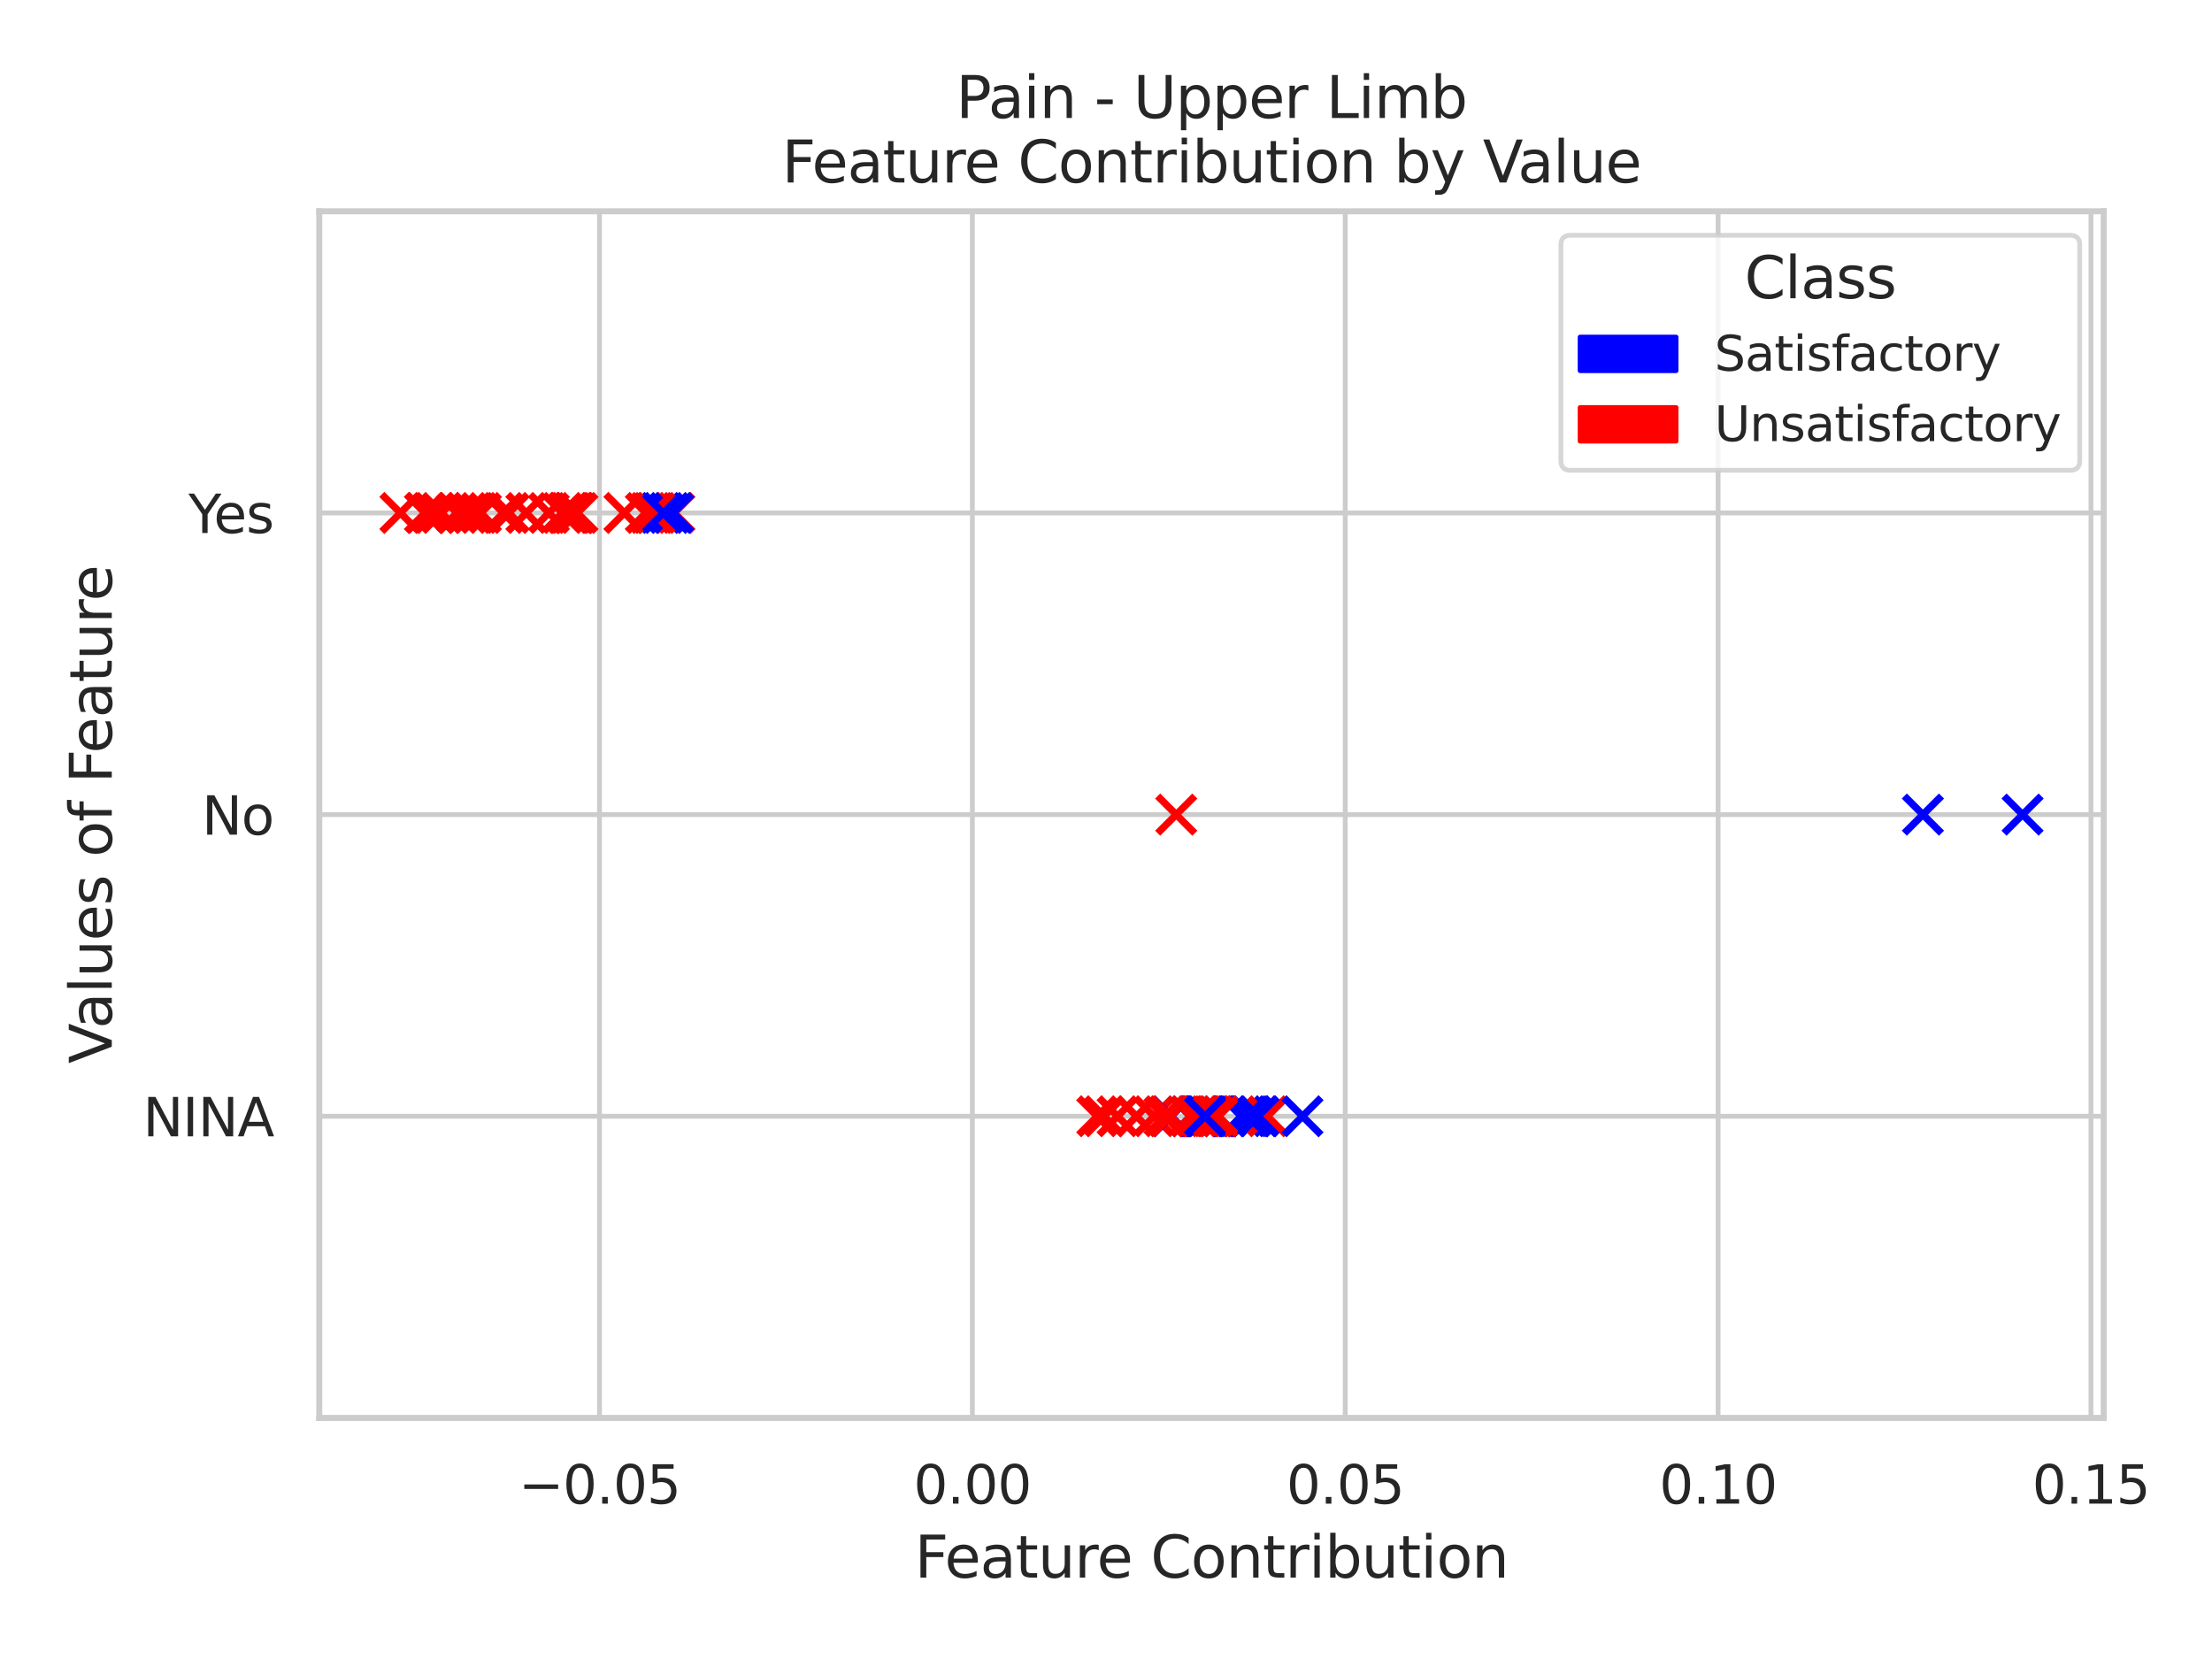 <?xml version="1.0" encoding="utf-8" standalone="no"?>
<!DOCTYPE svg PUBLIC "-//W3C//DTD SVG 1.1//EN"
  "http://www.w3.org/Graphics/SVG/1.1/DTD/svg11.dtd">
<svg xmlns:xlink="http://www.w3.org/1999/xlink" width="460.8pt" height="345.6pt" viewBox="0 0 460.8 345.6" xmlns="http://www.w3.org/2000/svg" version="1.1">
 <defs>
  <style type="text/css">*{stroke-linejoin: round; stroke-linecap: butt}</style>
 </defs>
 <g id="figure_1">
  <g id="patch_1">
   <path d="M 0 345.6 
L 460.8 345.6 
L 460.8 0 
L 0 0 
z
" style="fill: #ffffff"/>
  </g>
  <g id="axes_1">
   <g id="patch_2">
    <path d="M 66.51 295.38 
L 438.239 295.38 
L 438.239 44.016 
L 66.51 44.016 
z
" style="fill: #ffffff"/>
   </g>
   <g id="matplotlib.axis_1">
    <g id="xtick_1">
     <g id="line2d_1">
      <path d="M 124.884 295.38 
L 124.884 44.016 
" clip-path="url(#pc1d605441b)" style="fill: none; stroke: #cccccc; stroke-linecap: round"/>
     </g>
     <g id="text_1">
      <!-- −0.05 -->
      <g style="fill: #262626" transform="translate(108.029 313.238)scale(0.11 -0.11)">
       <defs>
        <path id="DejaVuSans-2212" d="M 678 2272 
L 4684 2272 
L 4684 1741 
L 678 1741 
L 678 2272 
z
" transform="scale(0.016)"/>
        <path id="DejaVuSans-30" d="M 2034 4250 
Q 1547 4250 1301 3770 
Q 1056 3291 1056 2328 
Q 1056 1369 1301 889 
Q 1547 409 2034 409 
Q 2525 409 2770 889 
Q 3016 1369 3016 2328 
Q 3016 3291 2770 3770 
Q 2525 4250 2034 4250 
z
M 2034 4750 
Q 2819 4750 3233 4129 
Q 3647 3509 3647 2328 
Q 3647 1150 3233 529 
Q 2819 -91 2034 -91 
Q 1250 -91 836 529 
Q 422 1150 422 2328 
Q 422 3509 836 4129 
Q 1250 4750 2034 4750 
z
" transform="scale(0.016)"/>
        <path id="DejaVuSans-2e" d="M 684 794 
L 1344 794 
L 1344 0 
L 684 0 
L 684 794 
z
" transform="scale(0.016)"/>
        <path id="DejaVuSans-35" d="M 691 4666 
L 3169 4666 
L 3169 4134 
L 1269 4134 
L 1269 2991 
Q 1406 3038 1543 3061 
Q 1681 3084 1819 3084 
Q 2600 3084 3056 2656 
Q 3513 2228 3513 1497 
Q 3513 744 3044 326 
Q 2575 -91 1722 -91 
Q 1428 -91 1123 -41 
Q 819 9 494 109 
L 494 744 
Q 775 591 1075 516 
Q 1375 441 1709 441 
Q 2250 441 2565 725 
Q 2881 1009 2881 1497 
Q 2881 1984 2565 2268 
Q 2250 2553 1709 2553 
Q 1456 2553 1204 2497 
Q 953 2441 691 2322 
L 691 4666 
z
" transform="scale(0.016)"/>
       </defs>
       <use xlink:href="#DejaVuSans-2212"/>
       <use xlink:href="#DejaVuSans-30" x="83.789"/>
       <use xlink:href="#DejaVuSans-2e" x="147.412"/>
       <use xlink:href="#DejaVuSans-30" x="179.199"/>
       <use xlink:href="#DejaVuSans-35" x="242.822"/>
      </g>
     </g>
    </g>
    <g id="xtick_2">
     <g id="line2d_2">
      <path d="M 202.56 295.38 
L 202.56 44.016 
" clip-path="url(#pc1d605441b)" style="fill: none; stroke: #cccccc; stroke-linecap: round"/>
     </g>
     <g id="text_2">
      <!-- 0.00 -->
      <g style="fill: #262626" transform="translate(190.313 313.238)scale(0.11 -0.11)">
       <use xlink:href="#DejaVuSans-30"/>
       <use xlink:href="#DejaVuSans-2e" x="63.623"/>
       <use xlink:href="#DejaVuSans-30" x="95.41"/>
       <use xlink:href="#DejaVuSans-30" x="159.033"/>
      </g>
     </g>
    </g>
    <g id="xtick_3">
     <g id="line2d_3">
      <path d="M 280.235 295.38 
L 280.235 44.016 
" clip-path="url(#pc1d605441b)" style="fill: none; stroke: #cccccc; stroke-linecap: round"/>
     </g>
     <g id="text_3">
      <!-- 0.05 -->
      <g style="fill: #262626" transform="translate(267.989 313.238)scale(0.11 -0.11)">
       <use xlink:href="#DejaVuSans-30"/>
       <use xlink:href="#DejaVuSans-2e" x="63.623"/>
       <use xlink:href="#DejaVuSans-30" x="95.41"/>
       <use xlink:href="#DejaVuSans-35" x="159.033"/>
      </g>
     </g>
    </g>
    <g id="xtick_4">
     <g id="line2d_4">
      <path d="M 357.91 295.38 
L 357.91 44.016 
" clip-path="url(#pc1d605441b)" style="fill: none; stroke: #cccccc; stroke-linecap: round"/>
     </g>
     <g id="text_4">
      <!-- 0.10 -->
      <g style="fill: #262626" transform="translate(345.664 313.238)scale(0.11 -0.11)">
       <defs>
        <path id="DejaVuSans-31" d="M 794 531 
L 1825 531 
L 1825 4091 
L 703 3866 
L 703 4441 
L 1819 4666 
L 2450 4666 
L 2450 531 
L 3481 531 
L 3481 0 
L 794 0 
L 794 531 
z
" transform="scale(0.016)"/>
       </defs>
       <use xlink:href="#DejaVuSans-30"/>
       <use xlink:href="#DejaVuSans-2e" x="63.623"/>
       <use xlink:href="#DejaVuSans-31" x="95.41"/>
       <use xlink:href="#DejaVuSans-30" x="159.033"/>
      </g>
     </g>
    </g>
    <g id="xtick_5">
     <g id="line2d_5">
      <path d="M 435.586 295.38 
L 435.586 44.016 
" clip-path="url(#pc1d605441b)" style="fill: none; stroke: #cccccc; stroke-linecap: round"/>
     </g>
     <g id="text_5">
      <!-- 0.15 -->
      <g style="fill: #262626" transform="translate(423.34 313.238)scale(0.11 -0.11)">
       <use xlink:href="#DejaVuSans-30"/>
       <use xlink:href="#DejaVuSans-2e" x="63.623"/>
       <use xlink:href="#DejaVuSans-31" x="95.41"/>
       <use xlink:href="#DejaVuSans-35" x="159.033"/>
      </g>
     </g>
    </g>
    <g id="text_6">
     <!-- Feature Contribution -->
     <g style="fill: #262626" transform="translate(190.546 328.644)scale(0.12 -0.12)">
      <defs>
       <path id="DejaVuSans-46" d="M 628 4666 
L 3309 4666 
L 3309 4134 
L 1259 4134 
L 1259 2759 
L 3109 2759 
L 3109 2228 
L 1259 2228 
L 1259 0 
L 628 0 
L 628 4666 
z
" transform="scale(0.016)"/>
       <path id="DejaVuSans-65" d="M 3597 1894 
L 3597 1613 
L 953 1613 
Q 991 1019 1311 708 
Q 1631 397 2203 397 
Q 2534 397 2845 478 
Q 3156 559 3463 722 
L 3463 178 
Q 3153 47 2828 -22 
Q 2503 -91 2169 -91 
Q 1331 -91 842 396 
Q 353 884 353 1716 
Q 353 2575 817 3079 
Q 1281 3584 2069 3584 
Q 2775 3584 3186 3129 
Q 3597 2675 3597 1894 
z
M 3022 2063 
Q 3016 2534 2758 2815 
Q 2500 3097 2075 3097 
Q 1594 3097 1305 2825 
Q 1016 2553 972 2059 
L 3022 2063 
z
" transform="scale(0.016)"/>
       <path id="DejaVuSans-61" d="M 2194 1759 
Q 1497 1759 1228 1600 
Q 959 1441 959 1056 
Q 959 750 1161 570 
Q 1363 391 1709 391 
Q 2188 391 2477 730 
Q 2766 1069 2766 1631 
L 2766 1759 
L 2194 1759 
z
M 3341 1997 
L 3341 0 
L 2766 0 
L 2766 531 
Q 2569 213 2275 61 
Q 1981 -91 1556 -91 
Q 1019 -91 701 211 
Q 384 513 384 1019 
Q 384 1609 779 1909 
Q 1175 2209 1959 2209 
L 2766 2209 
L 2766 2266 
Q 2766 2663 2505 2880 
Q 2244 3097 1772 3097 
Q 1472 3097 1187 3025 
Q 903 2953 641 2809 
L 641 3341 
Q 956 3463 1253 3523 
Q 1550 3584 1831 3584 
Q 2591 3584 2966 3190 
Q 3341 2797 3341 1997 
z
" transform="scale(0.016)"/>
       <path id="DejaVuSans-74" d="M 1172 4494 
L 1172 3500 
L 2356 3500 
L 2356 3053 
L 1172 3053 
L 1172 1153 
Q 1172 725 1289 603 
Q 1406 481 1766 481 
L 2356 481 
L 2356 0 
L 1766 0 
Q 1100 0 847 248 
Q 594 497 594 1153 
L 594 3053 
L 172 3053 
L 172 3500 
L 594 3500 
L 594 4494 
L 1172 4494 
z
" transform="scale(0.016)"/>
       <path id="DejaVuSans-75" d="M 544 1381 
L 544 3500 
L 1119 3500 
L 1119 1403 
Q 1119 906 1312 657 
Q 1506 409 1894 409 
Q 2359 409 2629 706 
Q 2900 1003 2900 1516 
L 2900 3500 
L 3475 3500 
L 3475 0 
L 2900 0 
L 2900 538 
Q 2691 219 2414 64 
Q 2138 -91 1772 -91 
Q 1169 -91 856 284 
Q 544 659 544 1381 
z
M 1991 3584 
L 1991 3584 
z
" transform="scale(0.016)"/>
       <path id="DejaVuSans-72" d="M 2631 2963 
Q 2534 3019 2420 3045 
Q 2306 3072 2169 3072 
Q 1681 3072 1420 2755 
Q 1159 2438 1159 1844 
L 1159 0 
L 581 0 
L 581 3500 
L 1159 3500 
L 1159 2956 
Q 1341 3275 1631 3429 
Q 1922 3584 2338 3584 
Q 2397 3584 2469 3576 
Q 2541 3569 2628 3553 
L 2631 2963 
z
" transform="scale(0.016)"/>
       <path id="DejaVuSans-20" transform="scale(0.016)"/>
       <path id="DejaVuSans-43" d="M 4122 4306 
L 4122 3641 
Q 3803 3938 3442 4084 
Q 3081 4231 2675 4231 
Q 1875 4231 1450 3742 
Q 1025 3253 1025 2328 
Q 1025 1406 1450 917 
Q 1875 428 2675 428 
Q 3081 428 3442 575 
Q 3803 722 4122 1019 
L 4122 359 
Q 3791 134 3420 21 
Q 3050 -91 2638 -91 
Q 1578 -91 968 557 
Q 359 1206 359 2328 
Q 359 3453 968 4101 
Q 1578 4750 2638 4750 
Q 3056 4750 3426 4639 
Q 3797 4528 4122 4306 
z
" transform="scale(0.016)"/>
       <path id="DejaVuSans-6f" d="M 1959 3097 
Q 1497 3097 1228 2736 
Q 959 2375 959 1747 
Q 959 1119 1226 758 
Q 1494 397 1959 397 
Q 2419 397 2687 759 
Q 2956 1122 2956 1747 
Q 2956 2369 2687 2733 
Q 2419 3097 1959 3097 
z
M 1959 3584 
Q 2709 3584 3137 3096 
Q 3566 2609 3566 1747 
Q 3566 888 3137 398 
Q 2709 -91 1959 -91 
Q 1206 -91 779 398 
Q 353 888 353 1747 
Q 353 2609 779 3096 
Q 1206 3584 1959 3584 
z
" transform="scale(0.016)"/>
       <path id="DejaVuSans-6e" d="M 3513 2113 
L 3513 0 
L 2938 0 
L 2938 2094 
Q 2938 2591 2744 2837 
Q 2550 3084 2163 3084 
Q 1697 3084 1428 2787 
Q 1159 2491 1159 1978 
L 1159 0 
L 581 0 
L 581 3500 
L 1159 3500 
L 1159 2956 
Q 1366 3272 1645 3428 
Q 1925 3584 2291 3584 
Q 2894 3584 3203 3211 
Q 3513 2838 3513 2113 
z
" transform="scale(0.016)"/>
       <path id="DejaVuSans-69" d="M 603 3500 
L 1178 3500 
L 1178 0 
L 603 0 
L 603 3500 
z
M 603 4863 
L 1178 4863 
L 1178 4134 
L 603 4134 
L 603 4863 
z
" transform="scale(0.016)"/>
       <path id="DejaVuSans-62" d="M 3116 1747 
Q 3116 2381 2855 2742 
Q 2594 3103 2138 3103 
Q 1681 3103 1420 2742 
Q 1159 2381 1159 1747 
Q 1159 1113 1420 752 
Q 1681 391 2138 391 
Q 2594 391 2855 752 
Q 3116 1113 3116 1747 
z
M 1159 2969 
Q 1341 3281 1617 3432 
Q 1894 3584 2278 3584 
Q 2916 3584 3314 3078 
Q 3713 2572 3713 1747 
Q 3713 922 3314 415 
Q 2916 -91 2278 -91 
Q 1894 -91 1617 61 
Q 1341 213 1159 525 
L 1159 0 
L 581 0 
L 581 4863 
L 1159 4863 
L 1159 2969 
z
" transform="scale(0.016)"/>
      </defs>
      <use xlink:href="#DejaVuSans-46"/>
      <use xlink:href="#DejaVuSans-65" x="52.02"/>
      <use xlink:href="#DejaVuSans-61" x="113.543"/>
      <use xlink:href="#DejaVuSans-74" x="174.822"/>
      <use xlink:href="#DejaVuSans-75" x="214.031"/>
      <use xlink:href="#DejaVuSans-72" x="277.41"/>
      <use xlink:href="#DejaVuSans-65" x="316.273"/>
      <use xlink:href="#DejaVuSans-20" x="377.797"/>
      <use xlink:href="#DejaVuSans-43" x="409.584"/>
      <use xlink:href="#DejaVuSans-6f" x="479.408"/>
      <use xlink:href="#DejaVuSans-6e" x="540.59"/>
      <use xlink:href="#DejaVuSans-74" x="603.969"/>
      <use xlink:href="#DejaVuSans-72" x="643.178"/>
      <use xlink:href="#DejaVuSans-69" x="684.291"/>
      <use xlink:href="#DejaVuSans-62" x="712.074"/>
      <use xlink:href="#DejaVuSans-75" x="775.551"/>
      <use xlink:href="#DejaVuSans-74" x="838.93"/>
      <use xlink:href="#DejaVuSans-69" x="878.139"/>
      <use xlink:href="#DejaVuSans-6f" x="905.922"/>
      <use xlink:href="#DejaVuSans-6e" x="967.104"/>
     </g>
    </g>
   </g>
   <g id="matplotlib.axis_2">
    <g id="ytick_1">
     <g id="line2d_6">
      <path d="M 66.51 295.38 
L 438.239 295.38 
" clip-path="url(#pc1d605441b)" style="fill: none; stroke: #cccccc; stroke-linecap: round"/>
     </g>
    </g>
    <g id="ytick_2">
     <g id="line2d_7">
      <path d="M 66.51 232.539 
L 438.239 232.539 
" clip-path="url(#pc1d605441b)" style="fill: none; stroke: #cccccc; stroke-linecap: round"/>
     </g>
     <g id="text_7">
      <!-- NINA -->
      <g style="fill: #262626" transform="translate(29.782 236.718)scale(0.11 -0.11)">
       <defs>
        <path id="DejaVuSans-4e" d="M 628 4666 
L 1478 4666 
L 3547 763 
L 3547 4666 
L 4159 4666 
L 4159 0 
L 3309 0 
L 1241 3903 
L 1241 0 
L 628 0 
L 628 4666 
z
" transform="scale(0.016)"/>
        <path id="DejaVuSans-49" d="M 628 4666 
L 1259 4666 
L 1259 0 
L 628 0 
L 628 4666 
z
" transform="scale(0.016)"/>
        <path id="DejaVuSans-41" d="M 2188 4044 
L 1331 1722 
L 3047 1722 
L 2188 4044 
z
M 1831 4666 
L 2547 4666 
L 4325 0 
L 3669 0 
L 3244 1197 
L 1141 1197 
L 716 0 
L 50 0 
L 1831 4666 
z
" transform="scale(0.016)"/>
       </defs>
       <use xlink:href="#DejaVuSans-4e"/>
       <use xlink:href="#DejaVuSans-49" x="74.805"/>
       <use xlink:href="#DejaVuSans-4e" x="104.297"/>
       <use xlink:href="#DejaVuSans-41" x="179.102"/>
      </g>
     </g>
    </g>
    <g id="ytick_3">
     <g id="line2d_8">
      <path d="M 66.51 169.698 
L 438.239 169.698 
" clip-path="url(#pc1d605441b)" style="fill: none; stroke: #cccccc; stroke-linecap: round"/>
     </g>
     <g id="text_8">
      <!-- No -->
      <g style="fill: #262626" transform="translate(42.05 173.877)scale(0.11 -0.11)">
       <use xlink:href="#DejaVuSans-4e"/>
       <use xlink:href="#DejaVuSans-6f" x="74.805"/>
      </g>
     </g>
    </g>
    <g id="ytick_4">
     <g id="line2d_9">
      <path d="M 66.51 106.857 
L 438.239 106.857 
" clip-path="url(#pc1d605441b)" style="fill: none; stroke: #cccccc; stroke-linecap: round"/>
     </g>
     <g id="text_9">
      <!-- Yes -->
      <g style="fill: #262626" transform="translate(39.25 111.036)scale(0.11 -0.11)">
       <defs>
        <path id="DejaVuSans-59" d="M -13 4666 
L 666 4666 
L 1959 2747 
L 3244 4666 
L 3922 4666 
L 2272 2222 
L 2272 0 
L 1638 0 
L 1638 2222 
L -13 4666 
z
" transform="scale(0.016)"/>
        <path id="DejaVuSans-73" d="M 2834 3397 
L 2834 2853 
Q 2591 2978 2328 3040 
Q 2066 3103 1784 3103 
Q 1356 3103 1142 2972 
Q 928 2841 928 2578 
Q 928 2378 1081 2264 
Q 1234 2150 1697 2047 
L 1894 2003 
Q 2506 1872 2764 1633 
Q 3022 1394 3022 966 
Q 3022 478 2636 193 
Q 2250 -91 1575 -91 
Q 1294 -91 989 -36 
Q 684 19 347 128 
L 347 722 
Q 666 556 975 473 
Q 1284 391 1588 391 
Q 1994 391 2212 530 
Q 2431 669 2431 922 
Q 2431 1156 2273 1281 
Q 2116 1406 1581 1522 
L 1381 1569 
Q 847 1681 609 1914 
Q 372 2147 372 2553 
Q 372 3047 722 3315 
Q 1072 3584 1716 3584 
Q 2034 3584 2315 3537 
Q 2597 3491 2834 3397 
z
" transform="scale(0.016)"/>
       </defs>
       <use xlink:href="#DejaVuSans-59"/>
       <use xlink:href="#DejaVuSans-65" x="47.834"/>
       <use xlink:href="#DejaVuSans-73" x="109.357"/>
      </g>
     </g>
    </g>
    <g id="ytick_5">
     <g id="line2d_10">
      <path d="M 66.51 44.016 
L 438.239 44.016 
" clip-path="url(#pc1d605441b)" style="fill: none; stroke: #cccccc; stroke-linecap: round"/>
     </g>
    </g>
    <g id="text_10">
     <!-- Values of Feature -->
     <g style="fill: #262626" transform="translate(23.286 221.566)rotate(-90)scale(0.12 -0.12)">
      <defs>
       <path id="DejaVuSans-56" d="M 1831 0 
L 50 4666 
L 709 4666 
L 2188 738 
L 3669 4666 
L 4325 4666 
L 2547 0 
L 1831 0 
z
" transform="scale(0.016)"/>
       <path id="DejaVuSans-6c" d="M 603 4863 
L 1178 4863 
L 1178 0 
L 603 0 
L 603 4863 
z
" transform="scale(0.016)"/>
       <path id="DejaVuSans-66" d="M 2375 4863 
L 2375 4384 
L 1825 4384 
Q 1516 4384 1395 4259 
Q 1275 4134 1275 3809 
L 1275 3500 
L 2222 3500 
L 2222 3053 
L 1275 3053 
L 1275 0 
L 697 0 
L 697 3053 
L 147 3053 
L 147 3500 
L 697 3500 
L 697 3744 
Q 697 4328 969 4595 
Q 1241 4863 1831 4863 
L 2375 4863 
z
" transform="scale(0.016)"/>
      </defs>
      <use xlink:href="#DejaVuSans-56"/>
      <use xlink:href="#DejaVuSans-61" x="60.658"/>
      <use xlink:href="#DejaVuSans-6c" x="121.938"/>
      <use xlink:href="#DejaVuSans-75" x="149.721"/>
      <use xlink:href="#DejaVuSans-65" x="213.1"/>
      <use xlink:href="#DejaVuSans-73" x="274.623"/>
      <use xlink:href="#DejaVuSans-20" x="326.723"/>
      <use xlink:href="#DejaVuSans-6f" x="358.51"/>
      <use xlink:href="#DejaVuSans-66" x="419.691"/>
      <use xlink:href="#DejaVuSans-20" x="454.896"/>
      <use xlink:href="#DejaVuSans-46" x="486.684"/>
      <use xlink:href="#DejaVuSans-65" x="538.703"/>
      <use xlink:href="#DejaVuSans-61" x="600.227"/>
      <use xlink:href="#DejaVuSans-74" x="661.506"/>
      <use xlink:href="#DejaVuSans-75" x="700.715"/>
      <use xlink:href="#DejaVuSans-72" x="764.094"/>
      <use xlink:href="#DejaVuSans-65" x="802.957"/>
     </g>
    </g>
   </g>
   <g id="PathCollection_1">
    <path d="M 236.533 236.412 
L 244.279 228.666 
M 236.533 228.666 
L 244.279 236.412 
" clip-path="url(#pc1d605441b)" style="fill: #ff0000; stroke: #ff0000; stroke-width: 1.5"/>
    <path d="M 100.95 110.73 
L 108.696 102.984 
M 100.95 102.984 
L 108.696 110.73 
" clip-path="url(#pc1d605441b)" style="fill: #ff0000; stroke: #ff0000; stroke-width: 1.5"/>
    <path d="M 240.107 236.412 
L 247.853 228.666 
M 240.107 228.666 
L 247.853 236.412 
" clip-path="url(#pc1d605441b)" style="fill: #0000ff; stroke: #0000ff; stroke-width: 1.5"/>
    <path d="M 130.653 110.73 
L 138.399 102.984 
M 130.653 102.984 
L 138.399 110.73 
" clip-path="url(#pc1d605441b)" style="fill: #ff0000; stroke: #ff0000; stroke-width: 1.5"/>
    <path d="M 254.69 236.412 
L 262.435 228.666 
M 254.69 228.666 
L 262.435 236.412 
" clip-path="url(#pc1d605441b)" style="fill: #0000ff; stroke: #0000ff; stroke-width: 1.5"/>
    <path d="M 136.618 110.73 
L 144.364 102.984 
M 136.618 102.984 
L 144.364 110.73 
" clip-path="url(#pc1d605441b)" style="fill: #ff0000; stroke: #ff0000; stroke-width: 1.5"/>
    <path d="M 249.612 236.412 
L 257.358 228.666 
M 249.612 228.666 
L 257.358 236.412 
" clip-path="url(#pc1d605441b)" style="fill: #ff0000; stroke: #ff0000; stroke-width: 1.5"/>
    <path d="M 91.295 110.73 
L 99.041 102.984 
M 91.295 102.984 
L 99.041 110.73 
" clip-path="url(#pc1d605441b)" style="fill: #ff0000; stroke: #ff0000; stroke-width: 1.5"/>
    <path d="M 240.021 236.412 
L 247.767 228.666 
M 240.021 228.666 
L 247.767 236.412 
" clip-path="url(#pc1d605441b)" style="fill: #ff0000; stroke: #ff0000; stroke-width: 1.5"/>
    <path d="M 244.123 236.412 
L 251.869 228.666 
M 244.123 228.666 
L 251.869 236.412 
" clip-path="url(#pc1d605441b)" style="fill: #0000ff; stroke: #0000ff; stroke-width: 1.5"/>
    <path d="M 247.261 236.412 
L 255.007 228.666 
M 247.261 228.666 
L 255.007 236.412 
" clip-path="url(#pc1d605441b)" style="fill: #0000ff; stroke: #0000ff; stroke-width: 1.5"/>
    <path d="M 94.77 110.73 
L 102.516 102.984 
M 94.77 102.984 
L 102.516 110.73 
" clip-path="url(#pc1d605441b)" style="fill: #ff0000; stroke: #ff0000; stroke-width: 1.5"/>
    <path d="M 110.462 110.73 
L 118.208 102.984 
M 110.462 102.984 
L 118.208 110.73 
" clip-path="url(#pc1d605441b)" style="fill: #ff0000; stroke: #ff0000; stroke-width: 1.5"/>
    <path d="M 245.945 236.412 
L 253.691 228.666 
M 245.945 228.666 
L 253.691 236.412 
" clip-path="url(#pc1d605441b)" style="fill: #0000ff; stroke: #0000ff; stroke-width: 1.5"/>
    <path d="M 249.292 236.412 
L 257.038 228.666 
M 249.292 228.666 
L 257.038 236.412 
" clip-path="url(#pc1d605441b)" style="fill: #ff0000; stroke: #ff0000; stroke-width: 1.5"/>
    <path d="M 246.878 236.412 
L 254.624 228.666 
M 246.878 228.666 
L 254.624 236.412 
" clip-path="url(#pc1d605441b)" style="fill: #0000ff; stroke: #0000ff; stroke-width: 1.5"/>
    <path d="M 256.55 236.412 
L 264.296 228.666 
M 256.55 228.666 
L 264.296 236.412 
" clip-path="url(#pc1d605441b)" style="fill: #0000ff; stroke: #0000ff; stroke-width: 1.5"/>
    <path d="M 131.564 110.73 
L 139.31 102.984 
M 131.564 102.984 
L 139.31 110.73 
" clip-path="url(#pc1d605441b)" style="fill: #ff0000; stroke: #ff0000; stroke-width: 1.5"/>
    <path d="M 396.707 173.571 
L 404.453 165.825 
M 396.707 165.825 
L 404.453 173.571 
" clip-path="url(#pc1d605441b)" style="fill: #0000ff; stroke: #0000ff; stroke-width: 1.5"/>
    <path d="M 226.164 236.412 
L 233.91 228.666 
M 226.164 228.666 
L 233.91 236.412 
" clip-path="url(#pc1d605441b)" style="fill: #ff0000; stroke: #ff0000; stroke-width: 1.5"/>
    <path d="M 246.425 236.412 
L 254.171 228.666 
M 246.425 228.666 
L 254.171 236.412 
" clip-path="url(#pc1d605441b)" style="fill: #ff0000; stroke: #ff0000; stroke-width: 1.5"/>
    <path d="M 96.325 110.73 
L 104.071 102.984 
M 96.325 102.984 
L 104.071 110.73 
" clip-path="url(#pc1d605441b)" style="fill: #ff0000; stroke: #ff0000; stroke-width: 1.5"/>
    <path d="M 135.557 110.73 
L 143.303 102.984 
M 135.557 102.984 
L 143.303 110.73 
" clip-path="url(#pc1d605441b)" style="fill: #0000ff; stroke: #0000ff; stroke-width: 1.5"/>
    <path d="M 255.604 236.412 
L 263.349 228.666 
M 255.604 228.666 
L 263.349 236.412 
" clip-path="url(#pc1d605441b)" style="fill: #0000ff; stroke: #0000ff; stroke-width: 1.5"/>
    <path d="M 248.308 236.412 
L 256.054 228.666 
M 248.308 228.666 
L 256.054 236.412 
" clip-path="url(#pc1d605441b)" style="fill: #ff0000; stroke: #ff0000; stroke-width: 1.5"/>
    <path d="M 228.934 236.412 
L 236.68 228.666 
M 228.934 228.666 
L 236.68 236.412 
" clip-path="url(#pc1d605441b)" style="fill: #ff0000; stroke: #ff0000; stroke-width: 1.5"/>
    <path d="M 115.763 110.73 
L 123.508 102.984 
M 115.763 102.984 
L 123.508 110.73 
" clip-path="url(#pc1d605441b)" style="fill: #ff0000; stroke: #ff0000; stroke-width: 1.5"/>
    <path d="M 113.258 110.73 
L 121.004 102.984 
M 113.258 102.984 
L 121.004 110.73 
" clip-path="url(#pc1d605441b)" style="fill: #ff0000; stroke: #ff0000; stroke-width: 1.5"/>
    <path d="M 115.844 110.73 
L 123.59 102.984 
M 115.844 102.984 
L 123.59 110.73 
" clip-path="url(#pc1d605441b)" style="fill: #ff0000; stroke: #ff0000; stroke-width: 1.5"/>
    <path d="M 224.699 236.412 
L 232.445 228.666 
M 224.699 228.666 
L 232.445 236.412 
" clip-path="url(#pc1d605441b)" style="fill: #ff0000; stroke: #ff0000; stroke-width: 1.5"/>
    <path d="M 133.723 110.73 
L 141.469 102.984 
M 133.723 102.984 
L 141.469 110.73 
" clip-path="url(#pc1d605441b)" style="fill: #0000ff; stroke: #0000ff; stroke-width: 1.5"/>
    <path d="M 417.469 173.571 
L 425.215 165.825 
M 417.469 165.825 
L 425.215 173.571 
" clip-path="url(#pc1d605441b)" style="fill: #0000ff; stroke: #0000ff; stroke-width: 1.5"/>
    <path d="M 258.429 236.412 
L 266.175 228.666 
M 258.429 228.666 
L 266.175 236.412 
" clip-path="url(#pc1d605441b)" style="fill: #0000ff; stroke: #0000ff; stroke-width: 1.5"/>
    <path d="M 260.177 236.412 
L 267.923 228.666 
M 260.177 228.666 
L 267.923 236.412 
" clip-path="url(#pc1d605441b)" style="fill: #ff0000; stroke: #ff0000; stroke-width: 1.5"/>
    <path d="M 256.101 236.412 
L 263.847 228.666 
M 256.101 228.666 
L 263.847 236.412 
" clip-path="url(#pc1d605441b)" style="fill: #0000ff; stroke: #0000ff; stroke-width: 1.5"/>
    <path d="M 244.091 236.412 
L 251.837 228.666 
M 244.091 228.666 
L 251.837 236.412 
" clip-path="url(#pc1d605441b)" style="fill: #ff0000; stroke: #ff0000; stroke-width: 1.5"/>
    <path d="M 126.198 110.73 
L 133.944 102.984 
M 126.198 102.984 
L 133.944 110.73 
" clip-path="url(#pc1d605441b)" style="fill: #ff0000; stroke: #ff0000; stroke-width: 1.5"/>
    <path d="M 116.431 110.73 
L 124.177 102.984 
M 116.431 102.984 
L 124.177 110.73 
" clip-path="url(#pc1d605441b)" style="fill: #ff0000; stroke: #ff0000; stroke-width: 1.5"/>
    <path d="M 256.788 236.412 
L 264.534 228.666 
M 256.788 228.666 
L 264.534 236.412 
" clip-path="url(#pc1d605441b)" style="fill: #0000ff; stroke: #0000ff; stroke-width: 1.5"/>
    <path d="M 105.769 110.73 
L 113.515 102.984 
M 105.769 102.984 
L 113.515 110.73 
" clip-path="url(#pc1d605441b)" style="fill: #ff0000; stroke: #ff0000; stroke-width: 1.5"/>
    <path d="M 245.735 236.412 
L 253.481 228.666 
M 245.735 228.666 
L 253.481 236.412 
" clip-path="url(#pc1d605441b)" style="fill: #0000ff; stroke: #0000ff; stroke-width: 1.5"/>
    <path d="M 232.891 236.412 
L 240.637 228.666 
M 232.891 228.666 
L 240.637 236.412 
" clip-path="url(#pc1d605441b)" style="fill: #ff0000; stroke: #ff0000; stroke-width: 1.5"/>
    <path d="M 267.464 236.412 
L 275.21 228.666 
M 267.464 228.666 
L 275.21 236.412 
" clip-path="url(#pc1d605441b)" style="fill: #0000ff; stroke: #0000ff; stroke-width: 1.5"/>
    <path d="M 238.696 236.412 
L 246.442 228.666 
M 238.696 228.666 
L 246.442 236.412 
" clip-path="url(#pc1d605441b)" style="fill: #ff0000; stroke: #ff0000; stroke-width: 1.5"/>
    <path d="M 246.147 236.412 
L 253.893 228.666 
M 246.147 228.666 
L 253.893 236.412 
" clip-path="url(#pc1d605441b)" style="fill: #ff0000; stroke: #ff0000; stroke-width: 1.5"/>
    <path d="M 249.985 236.412 
L 257.731 228.666 
M 249.985 228.666 
L 257.731 236.412 
" clip-path="url(#pc1d605441b)" style="fill: #ff0000; stroke: #ff0000; stroke-width: 1.5"/>
    <path d="M 247.527 236.412 
L 255.273 228.666 
M 247.527 228.666 
L 255.273 236.412 
" clip-path="url(#pc1d605441b)" style="fill: #0000ff; stroke: #0000ff; stroke-width: 1.5"/>
    <path d="M 79.534 110.73 
L 87.28 102.984 
M 79.534 102.984 
L 87.28 110.73 
" clip-path="url(#pc1d605441b)" style="fill: #ff0000; stroke: #ff0000; stroke-width: 1.5"/>
    <path d="M 93.27 110.73 
L 101.016 102.984 
M 93.27 102.984 
L 101.016 110.73 
" clip-path="url(#pc1d605441b)" style="fill: #ff0000; stroke: #ff0000; stroke-width: 1.5"/>
    <path d="M 132.728 110.73 
L 140.474 102.984 
M 132.728 102.984 
L 140.474 110.73 
" clip-path="url(#pc1d605441b)" style="fill: #ff0000; stroke: #ff0000; stroke-width: 1.5"/>
    <path d="M 86.719 110.73 
L 94.465 102.984 
M 86.719 102.984 
L 94.465 110.73 
" clip-path="url(#pc1d605441b)" style="fill: #ff0000; stroke: #ff0000; stroke-width: 1.5"/>
    <path d="M 114.982 110.73 
L 122.728 102.984 
M 114.982 102.984 
L 122.728 110.73 
" clip-path="url(#pc1d605441b)" style="fill: #ff0000; stroke: #ff0000; stroke-width: 1.5"/>
    <path d="M 114.38 110.73 
L 122.125 102.984 
M 114.38 102.984 
L 122.125 110.73 
" clip-path="url(#pc1d605441b)" style="fill: #ff0000; stroke: #ff0000; stroke-width: 1.5"/>
    <path d="M 258.2 236.412 
L 265.946 228.666 
M 258.2 228.666 
L 265.946 236.412 
" clip-path="url(#pc1d605441b)" style="fill: #0000ff; stroke: #0000ff; stroke-width: 1.5"/>
    <path d="M 84.641 110.73 
L 92.387 102.984 
M 84.641 102.984 
L 92.387 110.73 
" clip-path="url(#pc1d605441b)" style="fill: #ff0000; stroke: #ff0000; stroke-width: 1.5"/>
    <path d="M 114.62 110.73 
L 122.366 102.984 
M 114.62 102.984 
L 122.366 110.73 
" clip-path="url(#pc1d605441b)" style="fill: #ff0000; stroke: #ff0000; stroke-width: 1.5"/>
    <path d="M 136.386 110.73 
L 144.132 102.984 
M 136.386 102.984 
L 144.132 110.73 
" clip-path="url(#pc1d605441b)" style="fill: #0000ff; stroke: #0000ff; stroke-width: 1.5"/>
    <path d="M 132.186 110.73 
L 139.932 102.984 
M 132.186 102.984 
L 139.932 110.73 
" clip-path="url(#pc1d605441b)" style="fill: #ff0000; stroke: #ff0000; stroke-width: 1.5"/>
    <path d="M 245.541 236.412 
L 253.287 228.666 
M 245.541 228.666 
L 253.287 236.412 
" clip-path="url(#pc1d605441b)" style="fill: #ff0000; stroke: #ff0000; stroke-width: 1.5"/>
    <path d="M 241.157 173.571 
L 248.903 165.825 
M 241.157 165.825 
L 248.903 173.571 
" clip-path="url(#pc1d605441b)" style="fill: #ff0000; stroke: #ff0000; stroke-width: 1.5"/>
    <path d="M 248.822 236.412 
L 256.568 228.666 
M 248.822 228.666 
L 256.568 236.412 
" clip-path="url(#pc1d605441b)" style="fill: #ff0000; stroke: #ff0000; stroke-width: 1.5"/>
    <path d="M 102.139 110.73 
L 109.885 102.984 
M 102.139 102.984 
L 109.885 110.73 
" clip-path="url(#pc1d605441b)" style="fill: #ff0000; stroke: #ff0000; stroke-width: 1.5"/>
    <path d="M 134.304 110.73 
L 142.05 102.984 
M 134.304 102.984 
L 142.05 110.73 
" clip-path="url(#pc1d605441b)" style="fill: #0000ff; stroke: #0000ff; stroke-width: 1.5"/>
    <path d="M 247.131 236.412 
L 254.877 228.666 
M 247.131 228.666 
L 254.877 236.412 
" clip-path="url(#pc1d605441b)" style="fill: #0000ff; stroke: #0000ff; stroke-width: 1.5"/>
    <path d="M 115.608 110.73 
L 123.354 102.984 
M 115.608 102.984 
L 123.354 110.73 
" clip-path="url(#pc1d605441b)" style="fill: #ff0000; stroke: #ff0000; stroke-width: 1.5"/>
    <path d="M 88.128 110.73 
L 95.874 102.984 
M 88.128 102.984 
L 95.874 110.73 
" clip-path="url(#pc1d605441b)" style="fill: #ff0000; stroke: #ff0000; stroke-width: 1.5"/>
    <path d="M 84.804 110.73 
L 92.549 102.984 
M 84.804 102.984 
L 92.549 110.73 
" clip-path="url(#pc1d605441b)" style="fill: #ff0000; stroke: #ff0000; stroke-width: 1.5"/>
   </g>
   <g id="patch_3">
    <path d="M 66.51 295.38 
L 66.51 44.016 
" style="fill: none; stroke: #cccccc; stroke-width: 1.25; stroke-linejoin: miter; stroke-linecap: square"/>
   </g>
   <g id="patch_4">
    <path d="M 438.239 295.38 
L 438.239 44.016 
" style="fill: none; stroke: #cccccc; stroke-width: 1.25; stroke-linejoin: miter; stroke-linecap: square"/>
   </g>
   <g id="patch_5">
    <path d="M 66.51 295.38 
L 438.239 295.38 
" style="fill: none; stroke: #cccccc; stroke-width: 1.25; stroke-linejoin: miter; stroke-linecap: square"/>
   </g>
   <g id="patch_6">
    <path d="M 66.51 44.016 
L 438.239 44.016 
" style="fill: none; stroke: #cccccc; stroke-width: 1.25; stroke-linejoin: miter; stroke-linecap: square"/>
   </g>
   <g id="text_11">
    <!-- Pain - Upper Limb -->
    <g style="fill: #262626" transform="translate(199.164 24.579)scale(0.12 -0.12)">
     <defs>
      <path id="DejaVuSans-50" d="M 1259 4147 
L 1259 2394 
L 2053 2394 
Q 2494 2394 2734 2622 
Q 2975 2850 2975 3272 
Q 2975 3691 2734 3919 
Q 2494 4147 2053 4147 
L 1259 4147 
z
M 628 4666 
L 2053 4666 
Q 2838 4666 3239 4311 
Q 3641 3956 3641 3272 
Q 3641 2581 3239 2228 
Q 2838 1875 2053 1875 
L 1259 1875 
L 1259 0 
L 628 0 
L 628 4666 
z
" transform="scale(0.016)"/>
      <path id="DejaVuSans-2d" d="M 313 2009 
L 1997 2009 
L 1997 1497 
L 313 1497 
L 313 2009 
z
" transform="scale(0.016)"/>
      <path id="DejaVuSans-55" d="M 556 4666 
L 1191 4666 
L 1191 1831 
Q 1191 1081 1462 751 
Q 1734 422 2344 422 
Q 2950 422 3222 751 
Q 3494 1081 3494 1831 
L 3494 4666 
L 4128 4666 
L 4128 1753 
Q 4128 841 3676 375 
Q 3225 -91 2344 -91 
Q 1459 -91 1007 375 
Q 556 841 556 1753 
L 556 4666 
z
" transform="scale(0.016)"/>
      <path id="DejaVuSans-70" d="M 1159 525 
L 1159 -1331 
L 581 -1331 
L 581 3500 
L 1159 3500 
L 1159 2969 
Q 1341 3281 1617 3432 
Q 1894 3584 2278 3584 
Q 2916 3584 3314 3078 
Q 3713 2572 3713 1747 
Q 3713 922 3314 415 
Q 2916 -91 2278 -91 
Q 1894 -91 1617 61 
Q 1341 213 1159 525 
z
M 3116 1747 
Q 3116 2381 2855 2742 
Q 2594 3103 2138 3103 
Q 1681 3103 1420 2742 
Q 1159 2381 1159 1747 
Q 1159 1113 1420 752 
Q 1681 391 2138 391 
Q 2594 391 2855 752 
Q 3116 1113 3116 1747 
z
" transform="scale(0.016)"/>
      <path id="DejaVuSans-4c" d="M 628 4666 
L 1259 4666 
L 1259 531 
L 3531 531 
L 3531 0 
L 628 0 
L 628 4666 
z
" transform="scale(0.016)"/>
      <path id="DejaVuSans-6d" d="M 3328 2828 
Q 3544 3216 3844 3400 
Q 4144 3584 4550 3584 
Q 5097 3584 5394 3201 
Q 5691 2819 5691 2113 
L 5691 0 
L 5113 0 
L 5113 2094 
Q 5113 2597 4934 2840 
Q 4756 3084 4391 3084 
Q 3944 3084 3684 2787 
Q 3425 2491 3425 1978 
L 3425 0 
L 2847 0 
L 2847 2094 
Q 2847 2600 2669 2842 
Q 2491 3084 2119 3084 
Q 1678 3084 1418 2786 
Q 1159 2488 1159 1978 
L 1159 0 
L 581 0 
L 581 3500 
L 1159 3500 
L 1159 2956 
Q 1356 3278 1631 3431 
Q 1906 3584 2284 3584 
Q 2666 3584 2933 3390 
Q 3200 3197 3328 2828 
z
" transform="scale(0.016)"/>
     </defs>
     <use xlink:href="#DejaVuSans-50"/>
     <use xlink:href="#DejaVuSans-61" x="55.803"/>
     <use xlink:href="#DejaVuSans-69" x="117.082"/>
     <use xlink:href="#DejaVuSans-6e" x="144.865"/>
     <use xlink:href="#DejaVuSans-20" x="208.244"/>
     <use xlink:href="#DejaVuSans-2d" x="240.031"/>
     <use xlink:href="#DejaVuSans-20" x="276.115"/>
     <use xlink:href="#DejaVuSans-55" x="307.902"/>
     <use xlink:href="#DejaVuSans-70" x="381.096"/>
     <use xlink:href="#DejaVuSans-70" x="444.572"/>
     <use xlink:href="#DejaVuSans-65" x="508.049"/>
     <use xlink:href="#DejaVuSans-72" x="569.572"/>
     <use xlink:href="#DejaVuSans-20" x="610.686"/>
     <use xlink:href="#DejaVuSans-4c" x="642.473"/>
     <use xlink:href="#DejaVuSans-69" x="698.186"/>
     <use xlink:href="#DejaVuSans-6d" x="725.969"/>
     <use xlink:href="#DejaVuSans-62" x="823.381"/>
    </g>
    <!-- Feature Contribution by Value -->
    <g style="fill: #262626" transform="translate(162.895 38.016)scale(0.12 -0.12)">
     <defs>
      <path id="DejaVuSans-79" d="M 2059 -325 
Q 1816 -950 1584 -1140 
Q 1353 -1331 966 -1331 
L 506 -1331 
L 506 -850 
L 844 -850 
Q 1081 -850 1212 -737 
Q 1344 -625 1503 -206 
L 1606 56 
L 191 3500 
L 800 3500 
L 1894 763 
L 2988 3500 
L 3597 3500 
L 2059 -325 
z
" transform="scale(0.016)"/>
     </defs>
     <use xlink:href="#DejaVuSans-46"/>
     <use xlink:href="#DejaVuSans-65" x="52.02"/>
     <use xlink:href="#DejaVuSans-61" x="113.543"/>
     <use xlink:href="#DejaVuSans-74" x="174.822"/>
     <use xlink:href="#DejaVuSans-75" x="214.031"/>
     <use xlink:href="#DejaVuSans-72" x="277.41"/>
     <use xlink:href="#DejaVuSans-65" x="316.273"/>
     <use xlink:href="#DejaVuSans-20" x="377.797"/>
     <use xlink:href="#DejaVuSans-43" x="409.584"/>
     <use xlink:href="#DejaVuSans-6f" x="479.408"/>
     <use xlink:href="#DejaVuSans-6e" x="540.59"/>
     <use xlink:href="#DejaVuSans-74" x="603.969"/>
     <use xlink:href="#DejaVuSans-72" x="643.178"/>
     <use xlink:href="#DejaVuSans-69" x="684.291"/>
     <use xlink:href="#DejaVuSans-62" x="712.074"/>
     <use xlink:href="#DejaVuSans-75" x="775.551"/>
     <use xlink:href="#DejaVuSans-74" x="838.93"/>
     <use xlink:href="#DejaVuSans-69" x="878.139"/>
     <use xlink:href="#DejaVuSans-6f" x="905.922"/>
     <use xlink:href="#DejaVuSans-6e" x="967.104"/>
     <use xlink:href="#DejaVuSans-20" x="1030.482"/>
     <use xlink:href="#DejaVuSans-62" x="1062.27"/>
     <use xlink:href="#DejaVuSans-79" x="1125.746"/>
     <use xlink:href="#DejaVuSans-20" x="1184.926"/>
     <use xlink:href="#DejaVuSans-56" x="1216.713"/>
     <use xlink:href="#DejaVuSans-61" x="1277.371"/>
     <use xlink:href="#DejaVuSans-6c" x="1338.65"/>
     <use xlink:href="#DejaVuSans-75" x="1366.434"/>
     <use xlink:href="#DejaVuSans-65" x="1429.812"/>
    </g>
   </g>
   <g id="legend_1">
    <g id="patch_7">
     <path d="M 327.166 97.969 
L 431.241 97.969 
Q 433.241 97.969 433.241 95.97 
L 433.241 51.013 
Q 433.241 49.014 431.241 49.014 
L 327.166 49.014 
Q 325.167 49.014 325.167 51.013 
L 325.167 95.97 
Q 325.167 97.969 327.166 97.969 
z
" style="fill: #ffffff; opacity: 0.8; stroke: #cccccc; stroke-linejoin: miter"/>
    </g>
    <g id="text_12">
     <!-- Class -->
     <g style="fill: #262626" transform="translate(363.419 62.131)scale(0.12 -0.12)">
      <use xlink:href="#DejaVuSans-43"/>
      <use xlink:href="#DejaVuSans-6c" x="69.824"/>
      <use xlink:href="#DejaVuSans-61" x="97.607"/>
      <use xlink:href="#DejaVuSans-73" x="158.887"/>
      <use xlink:href="#DejaVuSans-73" x="210.986"/>
     </g>
    </g>
    <g id="patch_8">
     <path d="M 329.165 77.22 
L 349.157 77.22 
L 349.157 70.222 
L 329.165 70.222 
z
" style="fill: #0000ff; stroke: #0000ff; stroke-linejoin: miter"/>
    </g>
    <g id="text_13">
     <!-- Satisfactory -->
     <g style="fill: #262626" transform="translate(357.154 77.22)scale(0.1 -0.1)">
      <defs>
       <path id="DejaVuSans-53" d="M 3425 4513 
L 3425 3897 
Q 3066 4069 2747 4153 
Q 2428 4238 2131 4238 
Q 1616 4238 1336 4038 
Q 1056 3838 1056 3469 
Q 1056 3159 1242 3001 
Q 1428 2844 1947 2747 
L 2328 2669 
Q 3034 2534 3370 2195 
Q 3706 1856 3706 1288 
Q 3706 609 3251 259 
Q 2797 -91 1919 -91 
Q 1588 -91 1214 -16 
Q 841 59 441 206 
L 441 856 
Q 825 641 1194 531 
Q 1563 422 1919 422 
Q 2459 422 2753 634 
Q 3047 847 3047 1241 
Q 3047 1584 2836 1778 
Q 2625 1972 2144 2069 
L 1759 2144 
Q 1053 2284 737 2584 
Q 422 2884 422 3419 
Q 422 4038 858 4394 
Q 1294 4750 2059 4750 
Q 2388 4750 2728 4690 
Q 3069 4631 3425 4513 
z
" transform="scale(0.016)"/>
       <path id="DejaVuSans-63" d="M 3122 3366 
L 3122 2828 
Q 2878 2963 2633 3030 
Q 2388 3097 2138 3097 
Q 1578 3097 1268 2742 
Q 959 2388 959 1747 
Q 959 1106 1268 751 
Q 1578 397 2138 397 
Q 2388 397 2633 464 
Q 2878 531 3122 666 
L 3122 134 
Q 2881 22 2623 -34 
Q 2366 -91 2075 -91 
Q 1284 -91 818 406 
Q 353 903 353 1747 
Q 353 2603 823 3093 
Q 1294 3584 2113 3584 
Q 2378 3584 2631 3529 
Q 2884 3475 3122 3366 
z
" transform="scale(0.016)"/>
      </defs>
      <use xlink:href="#DejaVuSans-53"/>
      <use xlink:href="#DejaVuSans-61" x="63.477"/>
      <use xlink:href="#DejaVuSans-74" x="124.756"/>
      <use xlink:href="#DejaVuSans-69" x="163.965"/>
      <use xlink:href="#DejaVuSans-73" x="191.748"/>
      <use xlink:href="#DejaVuSans-66" x="243.848"/>
      <use xlink:href="#DejaVuSans-61" x="279.053"/>
      <use xlink:href="#DejaVuSans-63" x="340.332"/>
      <use xlink:href="#DejaVuSans-74" x="395.312"/>
      <use xlink:href="#DejaVuSans-6f" x="434.521"/>
      <use xlink:href="#DejaVuSans-72" x="495.703"/>
      <use xlink:href="#DejaVuSans-79" x="536.816"/>
     </g>
    </g>
    <g id="patch_9">
     <path d="M 329.165 91.892 
L 349.157 91.892 
L 349.157 84.895 
L 329.165 84.895 
z
" style="fill: #ff0000; stroke: #ff0000; stroke-linejoin: miter"/>
    </g>
    <g id="text_14">
     <!-- Unsatisfactory -->
     <g style="fill: #262626" transform="translate(357.154 91.892)scale(0.1 -0.1)">
      <use xlink:href="#DejaVuSans-55"/>
      <use xlink:href="#DejaVuSans-6e" x="73.193"/>
      <use xlink:href="#DejaVuSans-73" x="136.572"/>
      <use xlink:href="#DejaVuSans-61" x="188.672"/>
      <use xlink:href="#DejaVuSans-74" x="249.951"/>
      <use xlink:href="#DejaVuSans-69" x="289.16"/>
      <use xlink:href="#DejaVuSans-73" x="316.943"/>
      <use xlink:href="#DejaVuSans-66" x="369.043"/>
      <use xlink:href="#DejaVuSans-61" x="404.248"/>
      <use xlink:href="#DejaVuSans-63" x="465.527"/>
      <use xlink:href="#DejaVuSans-74" x="520.508"/>
      <use xlink:href="#DejaVuSans-6f" x="559.717"/>
      <use xlink:href="#DejaVuSans-72" x="620.898"/>
      <use xlink:href="#DejaVuSans-79" x="662.012"/>
     </g>
    </g>
   </g>
  </g>
 </g>
 <defs>
  <clipPath id="pc1d605441b">
   <rect x="66.51" y="44.016" width="371.729" height="251.364"/>
  </clipPath>
 </defs>
</svg>
